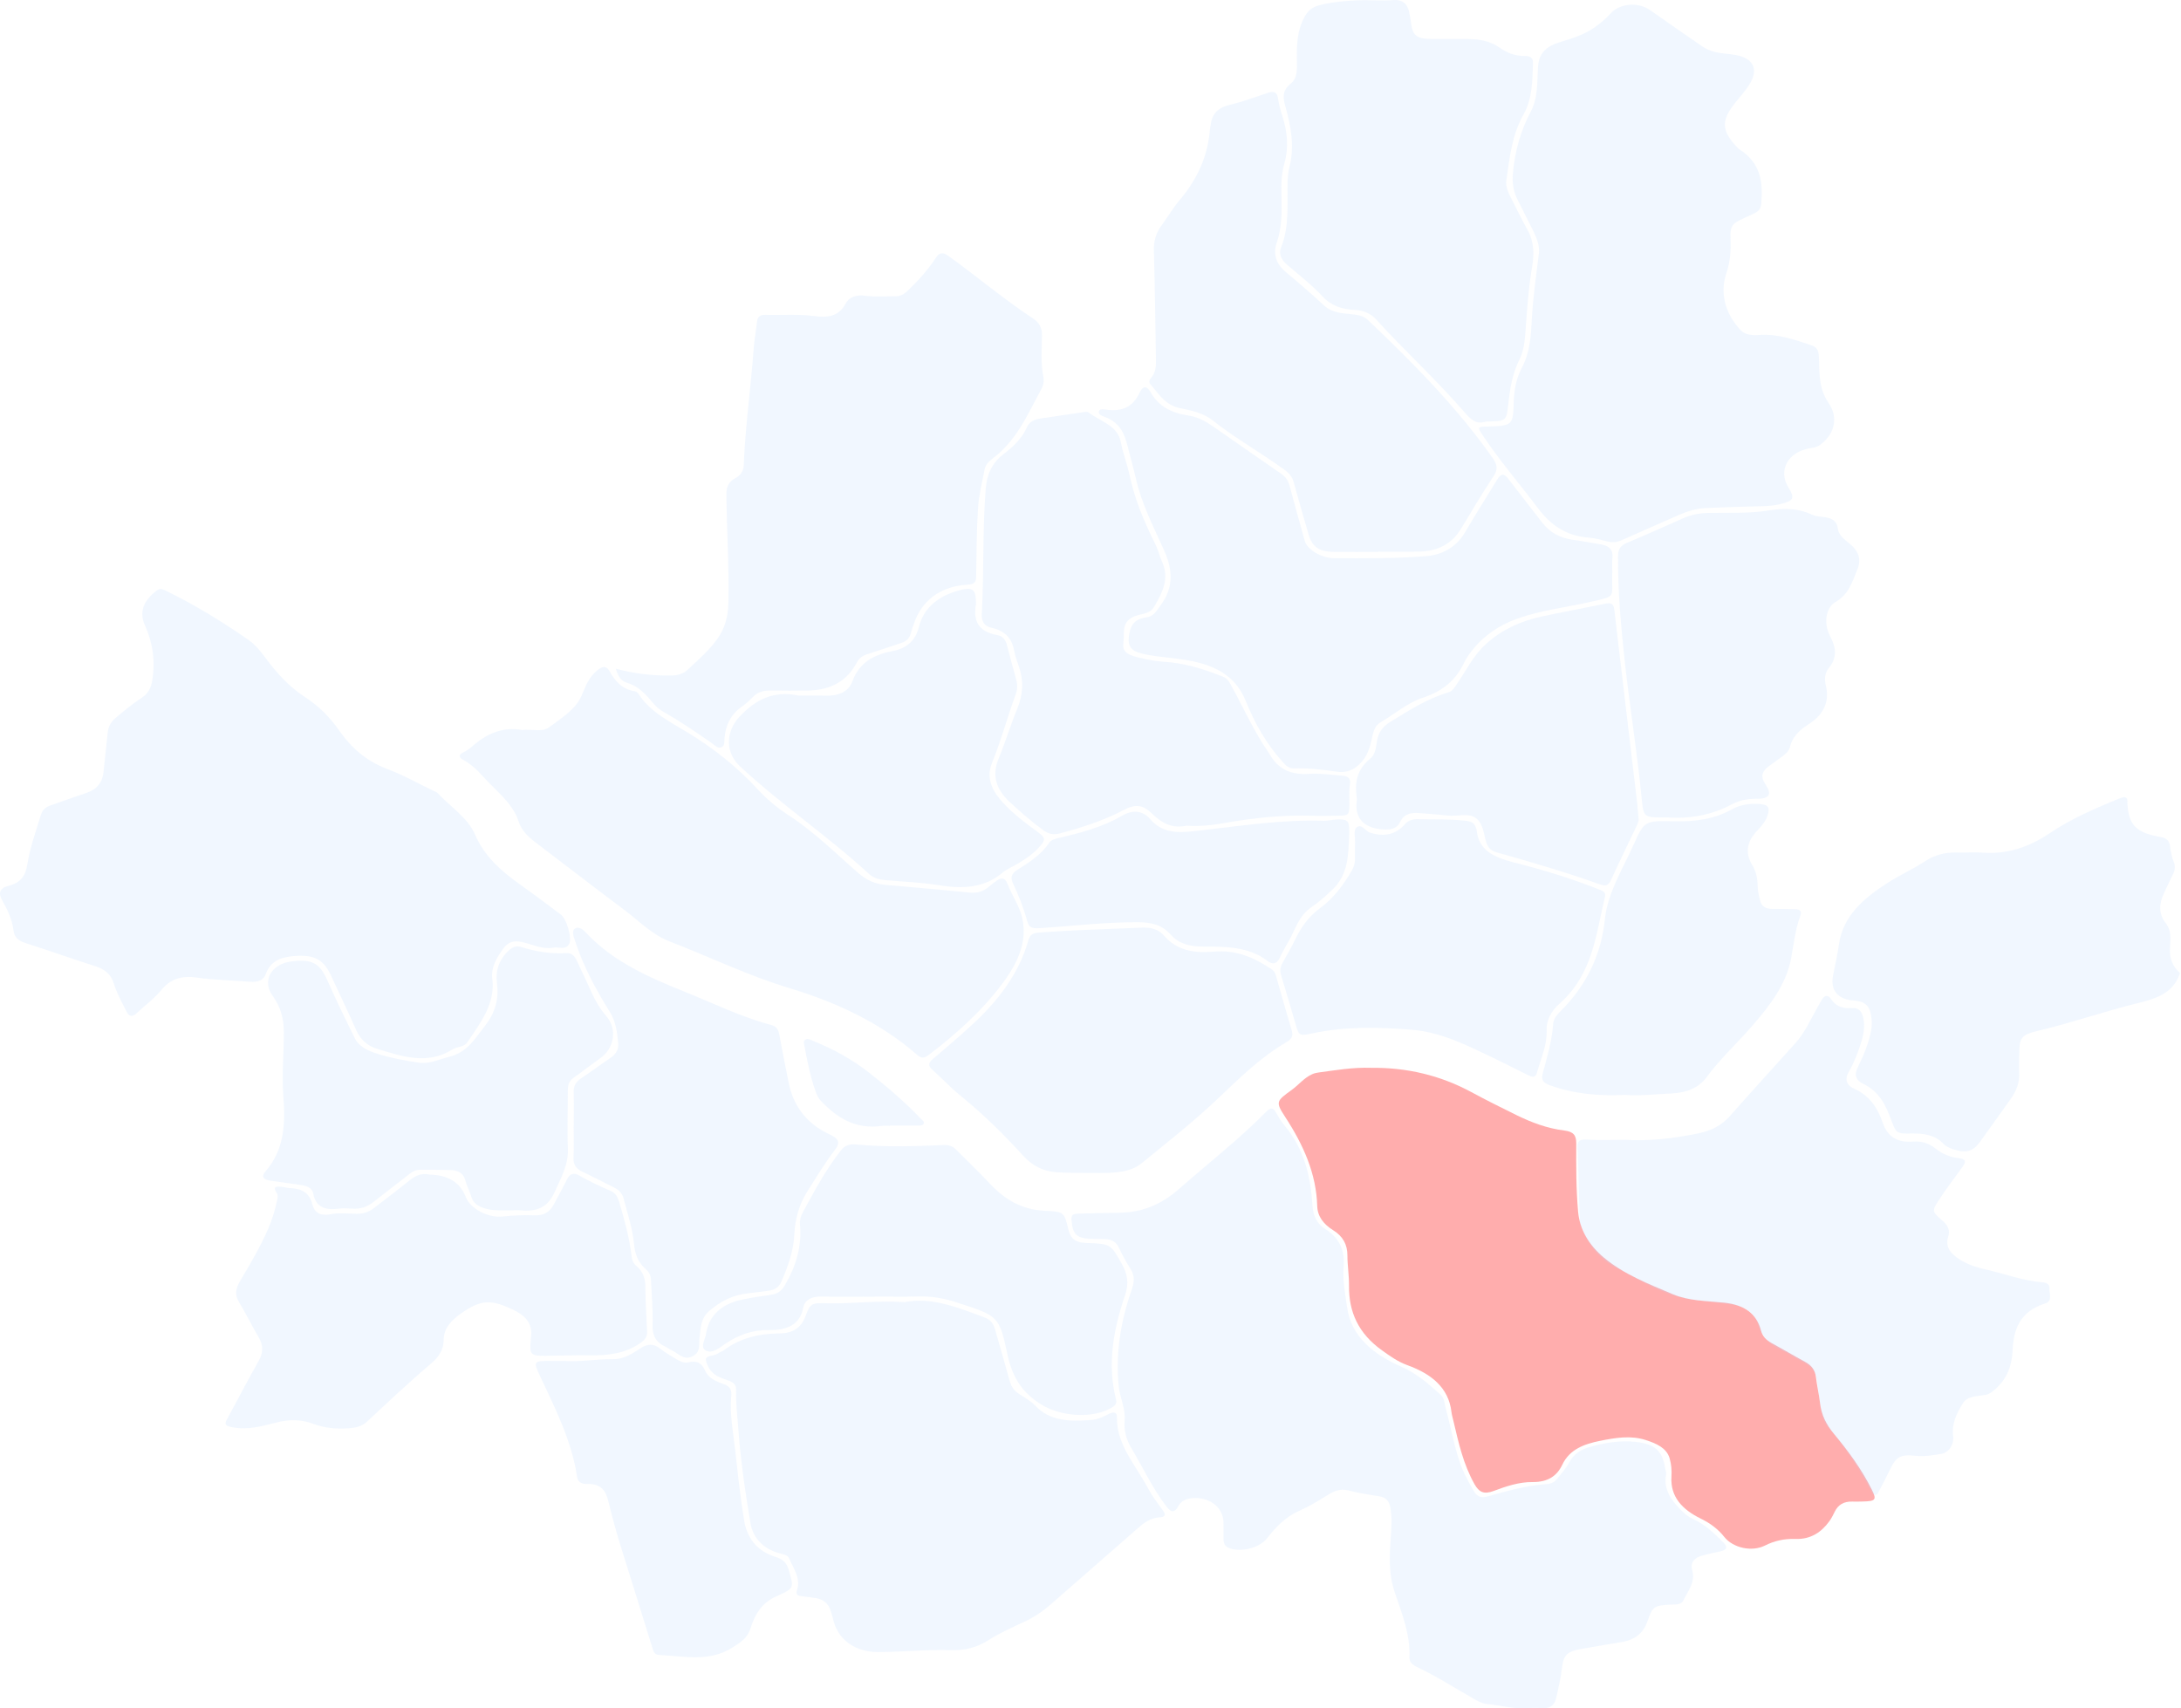 <svg width="300" height="235" viewBox="0 0 300 235" fill="none" xmlns="http://www.w3.org/2000/svg">
<g clip-path="url(#clip0_194_32673)">
<path d="M299.829 134.049C299.802 134.079 299.76 134.105 299.746 134.14C298.863 136.599 296.62 137.374 294.021 138.008C289.455 139.121 285.044 140.678 280.46 141.77C278.004 142.355 277.778 142.711 277.749 144.988C277.738 145.843 277.695 146.697 277.743 147.55C277.818 148.884 277.371 150.069 276.57 151.182C275.176 153.119 273.8 155.066 272.412 157.003C271.39 158.428 270.437 158.703 268.578 158.065C268.133 157.914 267.647 157.702 267.359 157.387C266.202 156.123 264.661 155.906 262.951 155.93C260.857 155.96 260.835 155.93 260.165 154.134C259.412 152.118 258.574 150.188 256.254 149.077C255.216 148.581 255.038 147.799 255.549 146.795C256.355 145.2 257.012 143.549 257.369 141.819C257.512 141.121 257.483 140.441 257.377 139.74C257.183 138.478 256.645 137.747 254.977 137.633C252.742 137.479 251.768 136.175 252.127 134.261C252.399 132.808 252.75 131.362 252.952 129.902C253.492 126.002 256.384 123.527 259.734 121.394C261.376 120.349 263.203 119.524 264.834 118.451C266.122 117.603 267.575 117.228 269.192 117.275C270.387 117.31 271.592 117.212 272.781 117.296C276.264 117.54 279.244 116.434 281.904 114.641C284.887 112.634 288.202 111.188 291.589 109.824C292.353 109.517 292.669 109.64 292.627 110.38C292.627 110.42 292.627 110.457 292.627 110.497C292.773 113.435 293.771 114.537 297.107 115.128C298.113 115.305 298.419 115.706 298.509 116.502C298.589 117.191 298.735 117.892 298.993 118.544C299.235 119.147 299.18 119.678 298.914 120.232C298.485 121.126 298.041 122.016 297.634 122.917C296.998 124.319 296.876 125.69 297.916 127.02C298.757 128.093 298.538 129.341 298.482 130.529C298.421 131.809 298.807 132.899 299.823 133.819V134.051L299.829 134.049Z" fill="#BDD7FF" fill-opacity="0.2"/>
<path d="M210.111 234.958C208.376 235.16 206.444 234.588 204.468 234.397C203.837 234.336 203.313 234.029 202.786 233.731C200.181 232.257 197.686 230.634 194.943 229.346C194.331 229.06 193.836 228.648 193.865 227.986C194.009 224.852 192.828 221.935 191.835 219.01C190.952 216.402 191.141 213.794 191.322 211.168C191.412 209.848 191.487 208.544 191.213 207.231C191.048 206.441 190.59 205.971 189.688 205.833C188.249 205.612 186.812 205.377 185.407 205.012C184.263 204.713 183.313 205.228 182.449 205.771C181.219 206.539 179.974 207.279 178.631 207.88C176.702 208.742 175.425 210.169 174.228 211.676C173.214 212.952 170.662 213.58 169.063 212.959C168.497 212.74 168.313 212.318 168.302 211.829C168.284 211.014 168.321 210.199 168.294 209.384C168.233 207.445 166.541 206.05 164.344 206.073C163.325 206.085 162.518 206.381 162.063 207.214C161.505 208.243 161.007 207.983 160.425 207.214C158.501 204.681 157.205 201.866 155.606 199.186C154.883 197.973 154.59 196.736 154.696 195.386C154.827 193.77 154.039 192.268 153.877 190.682C153.417 186.139 154.164 181.72 155.675 177.391C156.021 176.399 156.112 175.536 155.529 174.604C154.933 173.654 154.382 172.674 153.922 171.668C153.534 170.825 152.887 170.455 151.892 170.457C151.448 170.457 151.006 170.443 150.562 170.439C148.087 170.418 147.534 169.929 147.38 167.744C147.324 166.957 147.896 166.971 148.489 166.948C150.346 166.881 152.209 166.862 154.063 166.827C157.413 166.764 159.97 165.505 162.247 163.497C166.241 159.977 170.492 156.68 174.198 152.91C174.808 152.291 175.153 152.386 175.531 153.066C175.861 153.657 176.204 154.256 176.649 154.782C179.426 158.077 180.291 161.877 180.536 165.847C180.616 167.151 181.076 168.303 182.31 169.088C184.348 170.385 184.997 172.117 184.822 174.262C184.668 176.118 185.032 177.971 185.29 179.818C185.86 183.874 188.922 186.319 192.729 187.997C194.929 188.966 196.504 190.389 198.138 191.842C198.686 192.328 198.689 193.055 198.859 193.693C199.516 196.147 199.961 198.641 200.769 201.067C201.246 202.494 201.956 203.822 202.735 205.13C203.169 205.857 203.699 206.118 204.667 205.843C207.322 205.093 209.986 204.348 212.798 204.152C213.404 204.11 213.889 203.84 214.226 203.393C214.79 202.65 215.45 201.945 215.873 201.146C216.467 200.026 217.435 199.405 218.715 199.041C220.755 198.464 222.831 198.124 224.986 198.352C227.58 198.627 228.663 199.577 229.022 201.861C229.075 202.206 229.229 202.567 229.168 202.895C228.806 204.851 229.828 206.322 231.209 207.715C231.712 208.222 232.215 208.667 232.904 208.979C234.59 209.745 235.836 210.968 237.062 212.195C237.655 212.789 237.6 213.215 236.634 213.413C235.814 213.58 235 213.771 234.191 213.976C233.015 214.272 232.475 215.005 232.768 216.014C233.236 217.632 232.188 218.864 231.533 220.191C231.241 220.78 230.506 220.71 229.892 220.738C227.54 220.852 227.311 220.978 226.649 222.941C226.109 224.54 225.023 225.565 223.105 225.875C221.274 226.168 219.454 226.515 217.624 226.811C215.637 227.132 215.046 227.656 214.862 229.4C214.719 230.755 214.367 232.078 214.101 233.414C213.867 234.583 213.229 235.123 211.848 234.967C211.369 234.914 210.874 234.958 210.097 234.958H210.111Z" fill="#BDD7FF" fill-opacity="0.2"/>
<path d="M188.605 146.896C193.484 146.835 198.122 147.925 202.389 150.235C204.425 151.336 206.508 152.372 208.594 153.399C210.653 154.412 212.816 155.227 215.171 155.518C216.44 155.674 216.82 156.179 216.815 157.288C216.804 160.426 216.788 163.577 217.073 166.704C217.294 169.133 218.555 171.275 220.606 172.995C223.344 175.291 226.765 176.628 230.107 178.041C232.289 178.966 234.766 178.956 237.131 179.198C239.901 179.485 241.625 180.677 242.234 183.05C242.436 183.834 242.939 184.344 243.692 184.756C245.235 185.597 246.736 186.498 248.281 187.334C249.183 187.821 249.662 188.47 249.777 189.399C249.928 190.631 250.213 191.851 250.362 193.083C250.551 194.629 251.197 195.966 252.254 197.232C254.268 199.647 256.101 202.171 257.474 204.923C258.165 206.309 258.006 206.514 256.244 206.553C255.758 206.565 255.268 206.577 254.781 206.563C253.621 206.532 252.85 207 252.389 207.92C252.16 208.381 251.934 208.854 251.626 209.275C250.54 210.765 249.093 211.778 246.956 211.706C245.453 211.655 244.107 211.944 242.777 212.61C240.959 213.522 238.381 212.938 237.187 211.434C236.33 210.353 235.261 209.552 233.952 208.912C231.392 207.662 229.735 205.897 229.913 203.13C229.966 202.287 229.894 201.405 229.655 200.592C229.234 199.172 227.816 198.567 226.411 198.108C224.331 197.426 222.221 197.78 220.127 198.199C217.847 198.655 215.889 199.398 214.897 201.493C214.181 203.009 212.941 203.901 210.805 203.878C208.961 203.859 207.141 204.467 205.433 205.11C204.097 205.613 203.427 205.245 202.828 204.183C201.277 201.431 200.625 198.462 199.928 195.498C199.83 195.081 199.699 194.664 199.652 194.243C199.266 190.918 196.916 189.004 193.601 187.804C192.268 187.322 191.207 186.554 190.097 185.762C186.846 183.446 185.524 180.472 185.561 176.893C185.577 175.501 185.34 174.106 185.34 172.711C185.34 171.235 184.75 170.085 183.366 169.226C182.073 168.422 181.227 167.34 181.187 165.919C181.062 161.456 179.28 157.481 176.779 153.653C175.411 151.557 175.563 151.469 177.694 149.923C178.646 149.231 179.354 148.293 180.479 147.778C180.748 147.655 181.059 147.578 181.363 147.538C183.725 147.222 186.077 146.807 188.61 146.893L188.605 146.896Z" fill="#FF5D5D" fill-opacity="0.5"/>
<path d="M76.052 130.378C74.509 130.608 73.197 129.889 71.79 129.588C70.632 129.341 69.885 129.588 69.228 130.489C68.278 131.793 67.517 133.083 67.719 134.704C68.14 138.064 66.094 140.697 64.279 143.391C64.09 143.673 63.797 143.834 63.452 143.941C63.034 144.071 62.571 144.153 62.22 144.372C58.724 146.546 55.265 145.315 51.833 144.265C50.434 143.836 49.526 142.916 48.978 141.671C47.863 139.137 46.656 136.637 45.49 134.122C44.445 131.87 43.088 131.293 40.323 131.53C38.424 131.693 37.168 132.345 36.583 133.938C36.239 134.872 35.481 135.146 34.417 135.058C31.951 134.855 29.452 134.825 27.015 134.473C24.889 134.166 23.386 134.739 22.189 136.196C21.226 137.37 19.957 138.294 18.839 139.344C18.182 139.962 17.764 139.852 17.387 139.116C16.732 137.843 16.043 136.578 15.628 135.225C15.261 134.026 14.412 133.332 13.092 132.911C9.889 131.886 6.726 130.764 3.522 129.733C2.549 129.418 1.971 128.971 1.86 128.019C1.684 126.536 1.048 125.162 0.292 123.837C-0.264 122.861 -0.04 122.16 1.173 121.858C2.857 121.436 3.501 120.472 3.741 118.987C4.118 116.647 4.922 114.374 5.63 112.088C5.84 111.408 6.276 111.026 6.984 110.784C8.593 110.232 10.182 109.633 11.802 109.107C13.367 108.599 14.095 107.605 14.239 106.203C14.425 104.39 14.63 102.578 14.816 100.764C14.896 100.003 15.205 99.365 15.846 98.811C17.017 97.802 18.225 96.834 19.531 95.965C20.441 95.36 20.792 94.554 20.949 93.574C21.369 90.975 21.042 88.479 19.943 86.044C19.071 84.111 19.816 82.586 21.508 81.27C21.944 80.933 22.242 80.982 22.671 81.191C26.752 83.173 30.567 85.517 34.207 88.049C35.484 88.936 36.335 90.316 37.301 91.52C38.634 93.185 40.124 94.708 41.994 95.923C43.91 97.167 45.418 98.72 46.653 100.494C48.278 102.83 50.348 104.681 53.307 105.803C55.534 106.646 57.598 107.815 59.732 108.842C59.886 108.916 60.073 108.974 60.179 109.088C61.938 110.97 64.359 112.511 65.333 114.786C66.588 117.713 68.829 119.753 71.473 121.63C73.4 122.996 75.275 124.417 77.162 125.825C77.938 126.405 78.715 129.06 78.292 129.854C77.805 130.766 76.792 130.201 76.044 130.373L76.052 130.378Z" fill="#BDD7FF" fill-opacity="0.2"/>
<path d="M211.685 34.866C211.786 33.739 211.369 32.715 210.874 31.714C210.171 30.289 209.453 28.871 208.732 27.453C208.128 26.26 207.987 25.068 208.112 23.729C208.389 20.791 209.152 18.006 210.562 15.34C211.624 13.337 211.398 11.151 211.571 9.041C211.717 7.281 212.736 6.373 214.468 5.826C216.134 5.3 217.823 4.825 219.244 3.83C220.079 3.246 220.854 2.622 221.511 1.879C222.782 0.442 225.347 0.24 226.954 1.381C229.293 3.041 231.671 4.662 234.029 6.299C234.848 6.867 235.774 7.207 236.814 7.318C237.299 7.37 237.78 7.432 238.262 7.491C241.146 7.838 242.05 9.458 240.566 11.729C239.996 12.602 239.267 13.393 238.613 14.222C236.719 16.632 236.796 17.994 238.956 20.269C239.041 20.358 239.121 20.458 239.227 20.525C242.226 22.407 242.513 25.117 242.263 28.014C242.21 28.628 241.955 29.045 241.359 29.327C240.813 29.585 240.268 29.844 239.717 30.091C238.147 30.796 237.99 31.227 238.043 32.775C238.099 34.364 238.03 35.9 237.482 37.526C236.546 40.301 237.256 43.074 239.408 45.403C240.002 46.045 240.978 46.157 241.864 46.087C244.493 45.875 246.823 46.721 249.189 47.508C249.899 47.745 250.109 48.222 250.162 48.77C250.242 49.58 250.21 50.397 250.261 51.21C250.351 52.688 250.607 54.109 251.522 55.431C252.905 57.429 252.387 59.69 250.359 61.199C249.968 61.49 249.495 61.583 249.013 61.658C245.969 62.121 244.535 64.673 245.991 67.043C246.922 68.559 246.754 68.888 244.849 69.356C244.03 69.556 243.202 69.619 242.354 69.637C239.786 69.695 237.221 69.772 234.657 69.886C233.31 69.945 232.06 70.341 230.86 70.874C228.29 72.015 225.701 73.125 223.142 74.28C222.466 74.585 221.827 74.674 221.101 74.49C220.292 74.287 219.475 74.031 218.648 73.973C215.423 73.747 213.314 72.248 211.56 69.921C209.025 66.557 206.239 63.334 203.922 59.839C203.201 58.752 203.227 58.712 204.6 58.677C208.008 58.593 208.125 58.475 208.211 55.459C208.258 53.783 208.509 52.134 209.333 50.593C210.472 48.465 210.586 46.176 210.706 43.885C210.863 40.864 211.321 37.868 211.672 34.864L211.685 34.866Z" fill="#BDD7FF" fill-opacity="0.2"/>
<path d="M124.429 179.133C128.146 178.383 131.743 179.869 135.386 181.22C136.269 181.546 136.655 182.104 136.868 182.866C137.53 185.238 138.243 187.602 138.89 189.977C139.097 190.734 139.494 191.323 140.212 191.784C140.96 192.266 141.782 192.718 142.362 193.332C144.453 195.558 147.241 195.556 150.123 195.337C151.032 195.267 151.799 194.876 152.568 194.482C153.153 194.182 153.658 194.24 153.64 194.944C153.541 198.709 156.218 201.547 157.897 204.714C158.471 205.799 159.24 206.807 159.983 207.818C160.408 208.397 160.262 208.684 159.528 208.73C158.179 208.816 157.293 209.534 156.401 210.321C152.435 213.816 148.433 217.278 144.461 220.766C143.389 221.709 142.205 222.489 140.856 223.116C139.174 223.896 137.474 224.655 135.934 225.649C134.412 226.632 132.688 227.062 130.817 227.002C127.447 226.892 124.094 227.265 120.729 227.263C117.698 227.263 115.344 225.607 114.676 223.041C114.548 222.55 114.415 222.058 114.261 221.574C113.931 220.531 113.173 219.921 111.919 219.8C111.393 219.749 110.871 219.639 110.344 219.59C109.69 219.53 109.421 219.364 109.642 218.694C110.169 217.103 109.123 215.76 108.543 214.363C108.354 213.909 107.713 213.811 107.208 213.676C104.864 213.052 103.544 211.413 103.23 209.559C102.469 205.044 101.823 200.504 101.503 195.938C101.392 194.352 101.2 192.771 101.253 191.181C101.275 190.543 100.915 190.17 100.274 189.944C99.822 189.786 99.367 189.63 98.933 189.437C97.861 188.957 97.292 188.033 97.103 187.129C96.957 186.424 98.191 186.584 98.71 186.209C98.981 186.014 99.343 185.914 99.609 185.716C101.807 184.077 104.366 183.448 107.224 183.434C108.958 183.425 110.177 182.7 110.773 181.124C111.483 179.243 111.59 179.226 113.915 179.285C117.283 179.368 120.633 178.877 124.429 179.131V179.133Z" fill="#BDD7FF" fill-opacity="0.2"/>
<path d="M223.457 156.788C226.673 157.005 230.177 156.628 233.644 155.899C235.382 155.533 236.813 154.821 237.933 153.547C240.908 150.169 243.959 146.844 246.968 143.488C248.267 142.038 249.014 140.319 249.932 138.687C250.166 138.27 250.4 137.853 250.648 137.441C251.018 136.831 251.51 136.887 251.842 137.404C252.489 138.412 253.417 138.775 254.703 138.671C255.703 138.589 256.105 139.195 256.278 139.947C256.576 141.241 256.312 142.501 255.897 143.735C255.471 144.999 255.003 146.254 254.309 147.433C253.761 148.364 253.896 149.249 254.985 149.736C257.241 150.739 258.292 152.495 258.973 154.455C259.625 156.332 260.92 157.215 263.176 157.042C264.326 156.954 265.324 157.266 266.209 157.978C267.101 158.693 268.186 159.191 269.405 159.319C270.474 159.434 270.416 159.857 269.972 160.479C268.889 161.99 267.75 163.473 266.734 165.02C265.685 166.615 265.736 166.668 267.242 167.967C267.934 168.563 268.255 169.288 267.992 170.084C267.508 171.542 268.306 172.44 269.533 173.239C270.589 173.926 271.805 174.331 273.037 174.608C275.689 175.204 278.23 176.192 280.994 176.406C281.566 176.45 281.931 176.72 281.904 177.223C281.864 177.954 282.38 178.972 281.314 179.312C277.78 180.439 276.974 182.909 276.836 185.794C276.737 187.827 276.101 189.68 274.383 191.164C273.992 191.501 273.614 191.804 273.068 191.899C271.951 192.093 270.647 192.02 270.003 193.031C269.117 194.426 268.439 195.9 268.657 197.571C268.804 198.689 268.08 199.844 266.978 200.012C265.858 200.182 264.72 200.401 263.552 200.268C261.452 200.033 260.822 200.382 260 202.107C259.523 203.109 258.999 204.096 258.478 205.081C258.356 205.314 258.273 205.656 257.893 205.642C257.6 205.63 257.512 205.344 257.406 205.139C255.78 202.023 253.809 199.09 251.475 196.335C250.539 195.231 250.483 193.869 250.286 192.563C250.153 191.68 250.047 190.793 249.929 189.908C249.78 188.8 249.227 187.95 248.062 187.391C247.131 186.947 246.311 186.32 245.372 185.894C243.56 185.07 242.339 183.976 241.793 182.131C241.362 180.669 239.99 179.677 238.141 179.44C236.475 179.226 234.807 179.032 233.139 178.837C229.081 178.357 225.902 176.231 222.51 174.501C219.964 173.204 218.458 171.206 217.529 168.824C217.415 168.533 217.306 168.226 217.295 167.925C217.191 164.556 217.13 161.185 217.002 157.815C216.968 156.917 217.314 156.707 218.317 156.77C219.905 156.87 221.507 156.795 223.454 156.795L223.457 156.788Z" fill="#BDD7FF" fill-opacity="0.2"/>
<path d="M84.713 91.991C87.293 92.682 89.768 92.964 92.298 92.931C93.25 92.92 93.979 92.701 94.644 92.081C96.071 90.752 97.542 89.464 98.659 87.909C99.731 86.418 100.144 84.784 100.186 83.04C100.306 78.038 99.963 73.041 99.918 68.042C99.91 67.069 100.147 66.31 101.15 65.777C101.868 65.395 102.27 64.792 102.299 64.035C102.514 58.652 103.278 53.303 103.672 47.931C103.762 46.697 104.002 45.47 104.132 44.236C104.204 43.556 104.592 43.284 105.348 43.307C107.559 43.372 109.78 43.181 111.983 43.479C113.83 43.728 115.381 43.535 116.291 41.805C116.791 40.858 117.749 40.511 119.063 40.688C120.407 40.869 121.804 40.746 123.176 40.76C123.911 40.767 124.422 40.413 124.882 39.97C126.313 38.587 127.644 37.132 128.697 35.509C129.248 34.661 129.711 34.666 130.538 35.265C134.433 38.075 138.068 41.156 142.104 43.817C142.987 44.399 143.333 45.133 143.325 46.122C143.306 48.017 143.125 49.922 143.514 51.811C143.633 52.39 143.532 52.993 143.242 53.52C141.367 56.917 139.927 60.554 136.493 63.113C135.976 63.497 135.553 63.963 135.439 64.559C135.106 66.315 134.649 68.07 134.534 69.84C134.33 72.972 134.319 76.113 134.274 79.249C134.26 80.076 134.103 80.367 132.959 80.444C130.347 80.621 128.149 81.682 126.736 83.72C125.994 84.791 125.616 85.999 125.254 87.199C125.065 87.825 124.693 88.214 124.007 88.435C122.429 88.945 120.867 89.504 119.284 90.002C118.614 90.214 118.161 90.545 117.863 91.122C116.549 93.657 114.291 94.948 111.089 94.994C109.405 95.017 107.721 95.027 106.037 94.99C105.039 94.969 104.225 95.195 103.565 95.879C103.11 96.352 102.61 96.806 102.062 97.192C100.46 98.319 99.801 99.819 99.66 101.556C99.622 102.008 99.729 102.625 99.199 102.811C98.675 102.995 98.266 102.471 97.861 102.192C95.738 100.727 93.62 99.26 91.345 97.975C90.832 97.684 90.332 97.316 89.973 96.887C88.932 95.646 87.956 94.421 86.136 93.886C85.404 93.669 84.955 92.917 84.71 91.991H84.713Z" fill="#BDD7FF" fill-opacity="0.2"/>
<path d="M71.84 100.422C73.192 100.252 74.549 100.774 75.514 100.061C77.236 98.792 79.223 97.535 80 95.7C80.564 94.371 80.979 93.141 82.222 92.161C82.977 91.565 83.454 91.639 83.858 92.354C84.614 93.691 85.545 94.818 87.373 95.102C87.553 95.13 87.745 95.325 87.849 95.486C89.413 97.931 92.135 99.277 94.623 100.79C98.26 103 101.452 105.573 104.227 108.588C105.443 109.911 106.858 111.101 108.436 112.125C112.012 114.447 114.939 117.383 118.078 120.109C119.19 121.073 120.353 121.611 121.883 121.737C125.759 122.056 129.63 122.426 133.504 122.792C134.462 122.883 135.239 122.601 135.928 122.054C136.322 121.742 136.699 121.411 137.125 121.134C137.729 120.738 138.219 120.703 138.533 121.469C138.905 122.382 139.344 123.274 139.804 124.156C141.922 128.21 140.443 131.863 137.926 135.242C135.135 138.991 131.591 142.209 127.715 145.138C127.127 145.583 126.746 145.629 126.169 145.124C121.207 140.786 115.205 137.931 108.641 135.95C102.921 134.222 97.645 131.652 92.135 129.521C89.687 128.576 87.987 126.764 86.013 125.281C81.878 122.179 77.797 119.024 73.684 115.904C72.628 115.103 71.726 114.218 71.337 113.01C70.507 110.428 68.169 108.758 66.383 106.756C65.62 105.896 64.774 105.105 63.704 104.52C63.079 104.178 63.026 103.866 63.717 103.512C64.135 103.3 64.54 103.042 64.875 102.741C66.844 100.983 69.1 99.917 71.843 100.425L71.84 100.422Z" fill="#BDD7FF" fill-opacity="0.2"/>
<path d="M221.761 78.783C221.761 78.976 221.766 79.172 221.761 79.365C221.684 82.25 222.426 81.978 218.587 82.837C215.328 83.566 211.967 83.955 208.823 85.065C205.752 86.148 203.403 87.96 201.77 90.479C201.682 90.614 201.586 90.747 201.522 90.891C200.45 93.306 198.686 95.01 195.791 95.953C193.602 96.666 191.88 98.203 189.927 99.341C189.14 99.8 188.916 100.58 188.754 101.36C188.467 102.738 188.123 104.068 186.956 105.165C186.078 105.987 185.128 106.34 183.891 106.159C181.967 105.875 180.035 105.644 178.077 105.709C177.303 105.735 176.888 105.318 176.46 104.848C174.169 102.324 172.559 99.427 171.365 96.454C169.691 92.288 166.033 91.108 161.675 90.586C160.097 90.397 158.509 90.267 156.966 89.883C155.649 89.555 155.125 88.893 155.268 87.659C155.43 86.264 155.827 85.186 157.66 84.94C158.735 84.795 159.107 83.983 159.653 83.249C161.502 80.776 161.281 78.278 160.118 75.693C158.658 72.447 157.013 69.26 156.237 65.807C155.901 64.323 155.46 62.859 155.103 61.38C154.688 59.65 154.018 58.106 151.958 57.352C151.597 57.219 151.006 56.998 151.168 56.553C151.304 56.183 151.889 56.318 152.246 56.365C154.459 56.658 155.867 55.885 156.721 54.074C157.208 53.04 157.743 53.014 158.307 54.011C159.403 55.95 161.223 56.837 163.535 57.177C165.04 57.398 166.195 58.2 167.342 58.996C170.292 61.043 173.224 63.11 176.188 65.143C176.819 65.576 177.186 66.074 177.367 66.757C178.045 69.325 178.772 71.886 179.487 74.448C179.793 75.542 181.709 76.79 183.558 76.792C187.807 76.797 192.077 76.848 196.297 76.492C198.465 76.31 200.391 75.162 201.498 73.26C202.924 70.808 204.475 68.41 205.939 65.972C206.444 65.131 206.862 65.066 207.484 65.888C209.004 67.891 210.576 69.863 212.106 71.858C213.154 73.227 214.57 74.038 216.445 74.275C217.714 74.438 218.97 74.685 220.231 74.895C221.37 75.083 221.899 75.644 221.793 76.695C221.721 77.386 221.78 78.089 221.78 78.788C221.774 78.788 221.766 78.788 221.761 78.788V78.783Z" fill="#BDD7FF" fill-opacity="0.2"/>
<path d="M163.207 113.582C161.313 114.018 159.799 113.254 158.421 111.892C157.16 110.646 156.127 110.604 154.513 111.454C151.791 112.886 148.843 113.822 145.826 114.637C144.942 114.875 144.248 114.753 143.508 114.213C141.872 113.014 140.372 111.696 138.906 110.348C137.049 108.641 136.391 106.695 137.357 104.366C138.294 102.108 138.985 99.77 139.919 97.509C140.723 95.567 140.829 93.658 140.151 91.695C139.909 90.989 139.64 90.281 139.512 89.557C139.22 87.906 138.328 86.786 136.386 86.36C135.335 86.13 134.997 85.427 135.048 84.484C135.362 78.716 135.128 72.934 135.593 67.169C135.742 65.325 136.418 63.693 138.076 62.44C139.427 61.418 140.598 60.261 141.258 58.77C141.577 58.048 142.221 57.702 143.075 57.578C144.956 57.31 146.829 57.015 148.71 56.745C149.05 56.696 149.545 56.586 149.734 56.733C151.328 57.979 153.741 58.514 154.164 60.794C154.449 62.321 155.037 63.802 155.361 65.325C156.069 68.629 157.362 71.751 158.897 74.816C159.304 75.628 159.501 76.52 159.871 77.349C160.887 79.626 159.866 81.599 158.706 83.55C158.243 84.328 157.253 84.425 156.444 84.653C154.06 85.326 154.728 87.136 154.515 88.558C154.318 89.869 155.609 90.212 156.729 90.477C157.793 90.731 158.889 90.959 159.985 91.024C162.917 91.199 165.604 92.039 168.238 93.099C168.88 93.357 169.106 93.851 169.372 94.333C171.045 97.371 172.431 100.531 174.432 103.43C174.501 103.53 174.573 103.628 174.632 103.733C175.739 105.712 177.455 106.639 180.054 106.455C181.536 106.35 183.055 106.595 184.553 106.699C185.372 106.758 185.835 107.016 185.689 107.889C185.543 108.765 185.617 109.668 185.609 110.56C185.596 112.181 185.569 112.206 183.773 112.218C182.797 112.225 181.821 112.267 180.849 112.229C176.616 112.069 172.447 112.502 168.31 113.238C166.698 113.524 165.075 113.703 163.207 113.582Z" fill="#BDD7FF" fill-opacity="0.2"/>
<path d="M204.361 57.995C203.033 58.463 202.246 57.639 201.416 56.679C197.59 52.258 193.197 48.243 189.251 43.906C188.538 43.121 187.533 42.681 186.362 42.632C184.564 42.555 183.106 42.075 181.887 40.75C180.448 39.188 178.7 37.842 177.05 36.431C176.244 35.742 175.848 34.943 176.22 34.017C177.351 31.194 177.058 28.277 177.095 25.376C177.106 24.565 177.17 23.739 177.369 22.949C178.093 20.097 177.561 17.324 176.784 14.56C176.467 13.435 176.364 12.46 177.54 11.505C178.513 10.716 178.402 9.426 178.388 8.303C178.362 6.238 178.388 4.21 179.469 2.277C179.924 1.467 180.488 0.983 181.445 0.731C183.204 0.27 185.013 0.119 186.822 0.042C188.408 -0.026 190.002 0.147 191.593 0.012C192.888 -0.098 193.578 0.512 193.809 1.574C193.926 2.107 194.03 2.643 194.094 3.183C194.293 4.855 194.865 5.332 196.815 5.353C198.545 5.372 200.274 5.365 202.004 5.372C203.547 5.379 204.978 5.656 206.226 6.527C207.248 7.239 208.397 7.735 209.759 7.703C210.539 7.684 210.89 8.008 210.866 8.692C210.778 11.097 210.805 13.542 209.56 15.754C207.953 18.611 207.657 21.701 207.2 24.77C207.043 25.813 207.599 26.74 208.064 27.662C208.727 28.975 209.371 30.296 210.094 31.583C211.026 33.232 211.044 34.955 210.746 36.701C210.251 39.619 210.044 42.557 209.839 45.496C209.743 46.865 209.621 48.225 208.996 49.475C208.003 51.468 207.687 53.566 207.452 55.692C207.205 57.941 207.189 57.939 204.361 57.99V57.995Z" fill="#BDD7FF" fill-opacity="0.2"/>
<path d="M189.591 75.928C187.553 75.928 185.515 75.942 183.475 75.924C181.455 75.905 180.49 75.228 179.992 73.509C179.295 71.104 178.601 68.698 177.933 66.286C177.747 65.613 177.358 65.12 176.744 64.67C173.516 62.307 169.943 60.328 166.822 57.843C165.569 56.847 163.941 56.469 162.347 56.153C160.229 55.731 159.402 54.167 158.247 52.879C158 52.604 158.082 52.267 158.314 52.008C159.029 51.212 159.016 50.285 159 49.347C158.91 44.387 158.862 39.425 158.716 34.468C158.678 33.164 159.011 32.035 159.806 30.959C160.65 29.82 161.349 28.593 162.273 27.508C164.726 24.63 166.136 21.438 166.418 17.857C166.436 17.626 166.506 17.398 166.532 17.167C166.697 15.7 167.498 14.802 169.219 14.401C170.967 13.996 172.644 13.349 174.344 12.787C175.198 12.506 175.671 12.645 175.794 13.523C175.908 14.329 176.121 15.13 176.374 15.91C177.089 18.113 177.294 20.304 176.648 22.567C176.217 24.071 176.235 25.641 176.275 27.196C176.328 29.289 176.315 31.366 175.61 33.418C175.094 34.919 175.501 36.296 176.882 37.439C178.683 38.931 180.436 40.471 182.147 42.045C183.318 43.123 184.856 43.092 186.324 43.269C187.069 43.358 187.67 43.558 188.181 44.045C194.458 50.013 200.505 56.134 205.369 63.082C205.965 63.934 206.044 64.607 205.432 65.525C203.849 67.902 202.418 70.356 200.936 72.785C199.731 74.762 197.844 75.807 195.304 75.879C193.401 75.933 191.494 75.891 189.586 75.891C189.586 75.903 189.586 75.912 189.586 75.924L189.591 75.928Z" fill="#BDD7FF" fill-opacity="0.2"/>
<path d="M73.03 184.084C73.288 182.347 72.561 181.147 70.755 180.265C67.592 178.721 66.216 178.705 63.364 180.721C62.074 181.634 61.036 182.724 61.025 184.335C61.017 185.613 60.432 186.615 59.309 187.565C56.258 190.149 53.365 192.883 50.455 195.596C49.739 196.264 48.858 196.413 47.941 196.478C46.288 196.599 44.633 196.457 43.114 195.88C41.38 195.218 39.685 195.246 37.932 195.707C35.979 196.22 34.053 196.741 31.94 196.334C31.019 196.157 30.809 195.984 31.227 195.228C32.69 192.573 34.055 189.877 35.566 187.246C36.231 186.088 36.237 185.069 35.566 183.937C34.627 182.354 33.832 180.707 32.879 179.131C32.267 178.12 32.416 177.257 32.994 176.281C34.398 173.906 35.814 171.531 36.897 169.018C37.447 167.742 37.849 166.436 38.115 165.097C38.174 164.799 38.251 164.42 38.099 164.187C37.357 163.03 38.203 163.195 39.007 163.304C39.27 163.339 39.528 163.428 39.789 163.435C41.481 163.477 42.572 164.08 42.955 165.642C43.223 166.734 43.958 167.326 45.477 167.032C46.621 166.811 47.861 166.946 49.055 166.974C49.955 166.995 50.71 166.741 51.367 166.236C52.998 164.983 54.645 163.747 56.234 162.455C57.064 161.779 57.912 161.321 59.088 161.579C59.173 161.598 59.264 161.591 59.355 161.595C61.758 161.701 63.334 162.733 64.082 164.692C64.67 166.231 67.083 167.566 69.127 167.349C70.587 167.195 72.045 167.125 73.501 167.186C74.804 167.24 75.608 166.718 76.132 165.766C76.787 164.578 77.422 163.384 78.029 162.177C78.401 161.437 78.931 161.279 79.7 161.716C81.075 162.503 82.507 163.197 83.986 163.819C84.694 164.117 84.968 164.688 85.154 165.302C85.896 167.78 86.572 170.269 86.881 172.821C86.945 173.349 87.112 173.799 87.551 174.169C88.477 174.944 88.762 175.901 88.77 177.012C88.783 179.063 88.908 181.115 89.012 183.166C89.046 183.853 88.73 184.291 88.115 184.729C86.011 186.226 83.574 186.491 80.99 186.447C79 186.412 77.01 186.498 75.02 186.51C73.019 186.522 72.844 186.342 72.99 184.547C73.003 184.393 73.016 184.237 73.03 184.084Z" fill="#BDD7FF" fill-opacity="0.2"/>
<path d="M78.923 154.77C78.923 153.257 78.96 151.743 78.91 150.23C78.88 149.366 79.25 148.777 80.038 148.267C81.355 147.414 82.579 146.455 83.888 145.591C84.71 145.049 85.122 144.381 85.031 143.496C84.88 142.008 84.744 140.583 83.861 139.167C81.953 136.11 80.251 132.941 79.146 129.569C78.942 128.947 78.532 128.042 79.136 127.711C79.82 127.336 80.485 128.188 80.91 128.626C84.491 132.319 89.225 134.445 94.136 136.413C98.084 137.994 101.873 139.882 106.053 140.993C106.814 141.195 107.069 141.638 107.183 142.266C107.593 144.485 108.029 146.702 108.476 148.916C109.112 152.076 110.876 154.565 114.186 156.09C115.365 156.633 115.625 157.187 114.798 158.251C113.43 160.014 112.324 161.923 111.124 163.781C109.887 165.7 109.354 167.719 109.256 169.873C109.152 172.112 108.381 174.213 107.487 176.29C107.149 177.072 106.555 177.47 105.63 177.573C104.706 177.673 103.791 177.827 102.868 177.92C100.737 178.134 99.05 179.065 97.555 180.348C96.358 181.375 96.389 182.723 96.219 184.025C96.097 184.949 96.448 186.034 95.206 186.603C93.95 187.178 93.29 186.121 92.385 185.748C92.109 185.634 91.88 185.427 91.606 185.303C90.182 184.661 89.714 183.676 89.762 182.265C89.834 180.218 89.626 178.162 89.546 176.108C89.525 175.54 89.331 175.023 88.871 174.632C87.745 173.677 87.333 172.457 87.216 171.162C87.022 169.018 86.319 166.974 85.779 164.894C85.598 164.2 85.183 163.716 84.478 163.371C83.047 162.671 81.655 161.905 80.205 161.236C79.274 160.808 78.838 160.256 78.886 159.304C78.96 157.792 78.904 156.277 78.904 154.763H78.923V154.77Z" fill="#BDD7FF" fill-opacity="0.2"/>
<path d="M149.537 161.353C148.121 161.322 146.711 161.367 145.291 161.255C143.316 161.101 141.89 160.258 140.714 158.961C138.043 156.016 135.191 153.219 132.036 150.658C130.708 149.58 129.567 148.327 128.287 147.203C127.622 146.621 127.688 146.208 128.337 145.664C130.062 144.211 131.767 142.739 133.427 141.232C137.176 137.835 140.142 134.026 141.449 129.362C141.624 128.733 141.936 128.361 142.768 128.298C147.531 127.932 152.307 127.816 157.08 127.609C158.33 127.555 159.381 127.848 160.126 128.722C161.879 130.771 164.3 131.15 166.99 130.908C170.071 130.631 172.583 131.772 174.921 133.341C175.214 133.539 175.39 133.798 175.48 134.11C176.212 136.666 176.925 139.228 177.688 141.78C177.901 142.495 177.678 142.935 176.986 143.34C173.304 145.498 170.404 148.392 167.432 151.212C164.154 154.323 160.554 157.141 157.032 160.025C155.787 161.045 154.196 161.25 152.591 161.339C151.575 161.395 150.553 161.348 149.534 161.348L149.537 161.353Z" fill="#BDD7FF" fill-opacity="0.2"/>
<path d="M70.201 166.499C69.26 166.459 67.969 166.62 66.713 166.24C65.774 165.956 65.088 165.519 64.827 164.617C64.612 163.868 64.207 163.157 64.016 162.403C63.758 161.395 63.029 160.98 61.94 160.955C60.568 160.92 59.195 160.915 57.822 160.911C56.994 160.908 56.457 161.388 55.893 161.833C54.379 163.025 52.844 164.194 51.327 165.384C50.492 166.04 49.542 166.352 48.409 166.261C47.837 166.217 47.246 166.191 46.682 166.266C44.753 166.517 43.417 166.094 43.088 164.191C42.96 163.465 42.276 163.139 41.454 163.029C40.009 162.838 38.573 162.606 37.128 162.403C36.234 162.28 35.909 161.847 36.465 161.211C39.243 158.035 39.24 154.356 38.966 150.649C38.748 147.703 39.07 144.767 39.038 141.826C39.017 140.061 38.586 138.485 37.498 136.983C36.016 134.939 37.293 132.638 40.02 132.268C42.909 131.877 43.974 132.487 45.035 134.878C46.222 137.551 47.502 140.194 48.808 142.825C49.396 144.011 50.668 144.576 51.977 144.982C53.818 145.55 55.725 145.922 57.651 146.19C59.123 146.395 60.387 145.727 61.741 145.391C64.33 144.749 65.33 142.863 66.679 141.156C68.124 139.328 68.642 137.43 68.355 135.235C68.139 133.581 68.594 132.012 70.01 130.734C70.507 130.287 70.989 130.061 71.644 130.263C73.665 130.892 75.725 131.248 77.888 131.116C78.675 131.067 79.064 131.565 79.33 132.135C80.019 133.607 80.721 135.072 81.386 136.552C81.908 137.712 82.546 138.799 83.414 139.803C84.938 141.568 84.499 144.208 82.573 145.571C81.333 146.446 80.149 147.384 78.907 148.258C78.242 148.726 78.101 149.312 78.103 150.009C78.114 152.684 78.002 155.364 78.114 158.037C78.207 160.235 77.148 162.065 76.273 164.024C75.368 166.049 73.892 166.729 71.598 166.501C71.247 166.466 70.891 166.497 70.201 166.497V166.499Z" fill="#BDD7FF" fill-opacity="0.2"/>
<path d="M229.367 112.455C229.279 112.455 229.189 112.455 229.101 112.455C226.103 112.469 226.071 112.472 225.813 109.815C225.193 103.407 224.139 97.038 223.45 90.64C222.945 85.936 222.527 81.224 222.562 76.487C222.567 75.61 222.849 75.062 223.804 74.667C226.406 73.586 228.966 72.427 231.536 71.288C232.624 70.806 233.765 70.583 234.989 70.557C237.732 70.501 240.528 70.662 243.2 70.233C245.373 69.884 247.27 69.877 249.202 70.783C249.654 70.995 250.221 71.062 250.745 71.114C251.924 71.23 252.674 71.609 252.818 72.79C252.924 73.663 253.767 74.255 254.48 74.841C255.667 75.822 256.055 76.969 255.486 78.325C254.792 79.973 254.379 81.703 252.474 82.816C251.107 83.613 250.835 85.778 251.711 87.448C252.525 89.001 252.786 90.419 251.543 91.914C250.99 92.579 250.942 93.464 251.141 94.279C251.703 96.55 250.843 98.322 248.736 99.656C247.475 100.454 246.525 101.397 246.195 102.795C246.006 103.591 245.15 104.019 244.501 104.536C244.109 104.848 243.673 105.118 243.269 105.421C242.327 106.129 242.157 106.888 242.83 107.878C243.793 109.293 243.391 109.903 241.577 109.889C240.387 109.88 239.27 110.083 238.27 110.618C235.527 112.092 232.56 112.672 229.37 112.453L229.367 112.455Z" fill="#BDD7FF" fill-opacity="0.2"/>
<path d="M220.787 123.278C219.523 128.468 219.15 133.949 214.526 138.061C213.361 139.098 212.685 140.322 212.738 141.815C212.81 143.836 211.922 145.689 211.4 147.606C211.203 148.332 210.682 148.146 210.182 147.901C208.559 147.103 206.96 146.271 205.326 145.494C201.782 143.803 198.244 141.985 194.141 141.654C189.602 141.289 185.039 141.193 180.538 142.148C178.688 142.539 178.681 142.495 178.215 140.902C177.555 138.648 176.903 136.392 176.217 134.145C176.033 133.546 176.094 133.023 176.414 132.468C177.052 131.362 177.664 130.24 178.223 129.101C179.002 127.513 180.013 126.081 181.546 124.957C183.485 123.534 184.8 121.704 185.944 119.76C186.237 119.264 186.383 118.754 186.378 118.197C186.37 117.422 186.372 116.646 186.393 115.871C186.412 115.177 186.157 114.206 186.572 113.85C187.306 113.219 187.777 114.344 188.474 114.553C190.435 115.14 191.943 114.844 193.263 113.37C193.718 112.863 194.293 112.674 195 112.69C197.211 112.746 199.428 112.651 201.636 112.914C202.344 112.998 202.807 113.2 202.987 113.815C203.019 113.927 203.102 114.034 203.112 114.146C203.357 116.921 205.414 117.927 208.215 118.635C212.164 119.636 216.067 120.826 219.831 122.312C220.316 122.503 220.882 122.624 220.787 123.28V123.278Z" fill="#BDD7FF" fill-opacity="0.2"/>
<path d="M109.882 95.693C111.079 95.693 112.276 95.658 113.471 95.7C115.256 95.763 116.717 95.216 117.259 93.705C118.127 91.29 120.021 90.091 122.708 89.581C124.759 89.192 125.93 88.107 126.393 86.251C127.029 83.706 128.937 82.06 131.77 81.259C133.741 80.7 134.234 81.014 134.239 82.807C134.239 82.924 134.258 83.043 134.239 83.157C133.877 85.287 134.455 86.887 137.203 87.371C137.953 87.504 138.331 88.053 138.501 88.717C138.919 90.345 139.366 91.965 139.805 93.588C139.983 94.245 139.951 94.876 139.709 95.53C138.554 98.666 137.708 101.887 136.437 104.993C135.572 107.105 136.567 108.923 138.004 110.472C139.334 111.906 140.946 113.152 142.591 114.342C143.91 115.296 143.881 115.529 142.787 116.703C142.021 117.522 141.069 118.158 140.084 118.756C139.358 119.199 138.517 119.532 137.887 120.06C135.362 122.17 132.424 122.303 129.192 121.779C126.763 121.385 124.27 121.294 121.804 121.078C120.942 121.003 120.159 120.801 119.539 120.228C113.896 115.026 107.373 110.635 101.767 105.398C99.705 103.472 99.827 100.59 101.748 98.559C103.951 96.231 106.391 94.96 109.884 95.695L109.882 95.693Z" fill="#BDD7FF" fill-opacity="0.2"/>
<path d="M120.34 178.374C117.9 178.374 115.461 178.416 113.024 178.357C111.656 178.325 110.712 178.788 110.48 179.938C110.001 182.323 108.123 183.014 105.755 182.972C103.438 182.933 101.538 183.652 99.766 184.861C98.978 185.396 97.999 186.258 97.092 185.79C96.251 185.354 96.994 184.283 97.108 183.524C97.491 180.982 99.234 179.368 102.118 178.77C103.411 178.502 104.725 178.306 106.037 178.12C106.995 177.983 107.524 177.554 107.982 176.767C109.509 174.143 110.312 171.419 110.038 168.466C109.983 167.877 110.142 167.3 110.43 166.769C112.013 163.863 113.566 160.945 115.652 158.272C116.208 157.56 116.849 157.35 117.783 157.441C121.803 157.832 125.837 157.683 129.865 157.52C130.594 157.49 131.052 157.697 131.475 158.118C133.023 159.665 134.611 161.178 136.099 162.768C138.118 164.929 140.449 166.433 143.82 166.566C146.347 166.664 146.395 166.797 146.935 169.039C147.238 170.296 147.768 170.946 149.441 170.99C152.839 171.079 152.799 171.2 154.313 173.882C155.108 175.293 155.3 176.567 154.749 178.183C153.161 182.854 152.28 187.634 153.509 192.519C153.616 192.943 153.515 193.246 153.094 193.523C150.503 195.229 145.985 194.885 143.325 193.269C140.414 191.504 139.19 189.224 138.565 186.274C137.437 180.951 137.251 181.007 131.517 179.142C129.822 178.59 128.136 178.292 126.329 178.346C124.336 178.404 122.338 178.36 120.343 178.36C120.343 178.367 120.343 178.371 120.343 178.378L120.34 178.374Z" fill="#BDD7FF" fill-opacity="0.2"/>
<path d="M225.405 112.828C225.389 112.877 225.323 113.182 225.19 113.464C223.987 116.009 222.75 118.542 221.577 121.096C221.255 121.797 220.888 121.951 220.076 121.66C215.439 119.997 210.684 118.614 205.914 117.273C205.108 117.047 204.693 116.635 204.456 115.927C204.076 114.782 204.073 113.398 203.062 112.583C202.038 111.757 200.505 112.344 199.207 112.199C197.847 112.046 196.477 111.955 195.112 111.845C193.989 111.755 193.079 112.057 192.624 113.019C192.228 113.855 191.563 114.137 190.539 114.111C187.769 114.036 186.356 112.709 186.606 110.318C186.628 110.125 186.657 109.927 186.628 109.738C186.316 107.694 186.62 105.864 188.493 104.345C189.224 103.754 189.269 102.715 189.424 101.835C189.615 100.736 190.198 99.933 191.268 99.283C193.782 97.756 196.227 96.14 199.172 95.264C199.781 95.083 200.031 94.631 200.332 94.2C201.662 92.291 202.602 90.212 204.459 88.54C206.598 86.614 209.101 85.459 211.983 84.828C214.907 84.188 217.86 83.662 220.792 83.047C221.694 82.858 221.965 83.14 222.053 83.892C223.088 92.757 224.149 101.621 225.198 110.483C225.28 111.177 225.32 111.873 225.405 112.828Z" fill="#BDD7FF" fill-opacity="0.2"/>
<path d="M223.458 150.617C219.861 150.794 216.458 150.475 213.188 149.294C212.286 148.968 211.967 148.565 212.193 147.711C212.786 145.445 213.483 143.196 213.638 140.856C213.683 140.171 214.143 139.612 214.643 139.116C218.291 135.498 220.249 131.258 220.752 126.475C221.141 122.803 223.165 119.609 224.676 116.265C226.172 112.956 226.177 112.877 230.229 112.982C233.102 113.056 235.774 112.707 238.235 111.333C239.347 110.711 240.613 110.514 241.936 110.593C243.189 110.667 243.484 111.017 243.159 112.095C242.915 112.905 242.372 113.571 241.773 114.195C240.352 115.673 239.935 117.227 241.036 119.022C241.56 119.879 241.744 120.84 241.765 121.835C241.779 122.526 241.93 123.222 242.106 123.9C242.292 124.617 242.819 125.032 243.718 125.029C244.782 125.027 245.847 125.05 246.908 125.066C247.61 125.078 247.869 125.36 247.642 125.968C246.94 127.861 246.74 129.835 246.381 131.786C245.719 135.386 243.457 138.32 241.01 141.138C238.948 143.513 236.585 145.683 234.728 148.202C233.624 149.697 231.958 150.314 229.995 150.412C227.784 150.524 225.581 150.773 223.466 150.617H223.458Z" fill="#BDD7FF" fill-opacity="0.2"/>
<path d="M77.664 187.222C79.886 187.364 82.078 186.945 84.294 186.975C85.806 186.996 86.971 186.216 88.104 185.474C89.07 184.84 89.9 184.803 90.823 185.534C91.51 186.077 92.292 186.531 93.058 186.989C93.537 187.276 94.115 187.548 94.679 187.409C95.95 187.087 96.57 187.613 96.988 188.552C97.448 189.588 98.489 190.037 99.569 190.419C100.439 190.729 100.668 191.204 100.588 192.052C100.351 194.571 100.859 197.069 101.136 199.568C101.49 202.767 101.838 205.969 102.352 209.149C102.73 211.49 104.062 213.38 106.744 214.2C107.838 214.535 108.237 215.115 108.5 216.007C109.24 218.498 109.267 218.48 106.726 219.63C104.706 220.543 103.791 222.21 103.246 223.982C102.844 225.288 101.95 225.886 100.734 226.655C97.512 228.692 94.107 227.807 90.722 227.677C89.924 227.647 89.834 226.997 89.674 226.485C88.269 221.998 86.899 217.502 85.476 213.019C84.787 210.852 84.207 208.663 83.664 206.465C83.329 205.103 82.666 204.059 80.764 204.146C80.059 204.176 79.487 203.91 79.378 203.165C78.659 198.255 76.385 193.779 74.264 189.26C73.32 187.25 73.389 187.194 75.799 187.22C76.419 187.227 77.039 187.22 77.659 187.22L77.664 187.222Z" fill="#BDD7FF" fill-opacity="0.2"/>
<path d="M185.585 114.9C185.441 117.566 185.523 120.293 183.225 122.43C182.347 123.248 181.461 124.079 180.447 124.754C178.582 125.998 178.175 127.94 177.185 129.602C176.757 130.324 176.355 131.062 176.004 131.814C175.632 132.613 175.03 132.715 174.362 132.201C171.771 130.21 168.586 130.212 165.458 130.212C163.63 130.212 162.129 129.823 161.017 128.557C159.857 127.239 158.388 126.871 156.502 126.861C151.926 126.843 147.408 127.411 142.864 127.688C141.89 127.749 141.51 127.523 141.297 126.733C140.821 124.957 140.142 123.229 139.347 121.543C138.969 120.742 139.091 120.19 139.94 119.657C141.595 118.621 143.239 117.555 144.298 115.962C144.609 115.492 145.205 115.378 145.767 115.245C148.768 114.537 151.716 113.752 154.35 112.211C155.81 111.356 157.191 111.484 158.234 112.704C160.166 114.965 162.834 114.497 165.282 114.218C170.858 113.582 176.398 112.73 182.057 112.909C182.623 112.928 183.195 112.77 183.77 112.739C185.313 112.656 185.561 112.863 185.585 114.199C185.59 114.432 185.585 114.665 185.585 114.898V114.9Z" fill="#BDD7FF" fill-opacity="0.2"/>
<path d="M122.407 154.869C122.053 154.869 121.691 154.824 121.345 154.876C117.626 155.416 115.104 153.737 112.901 151.432C112.515 151.029 112.337 150.559 112.166 150.079C111.44 148.039 111.041 145.939 110.642 143.839C110.586 143.543 110.458 143.184 110.825 142.989C111.174 142.802 111.504 143.052 111.815 143.177C114.649 144.316 117.269 145.771 119.581 147.587C122.082 149.55 124.49 151.609 126.645 153.879C126.837 154.081 127.183 154.27 127.055 154.559C126.898 154.917 126.459 154.824 126.121 154.829C124.881 154.841 123.644 154.834 122.404 154.834C122.404 154.845 122.404 154.859 122.404 154.871L122.407 154.869Z" fill="#BDD7FF" fill-opacity="0.2"/>
</g>
<defs>
<clipPath id="clip0_194_32673">
<rect width="300" height="235" fill="white"/>
</clipPath>
</defs>
</svg>
